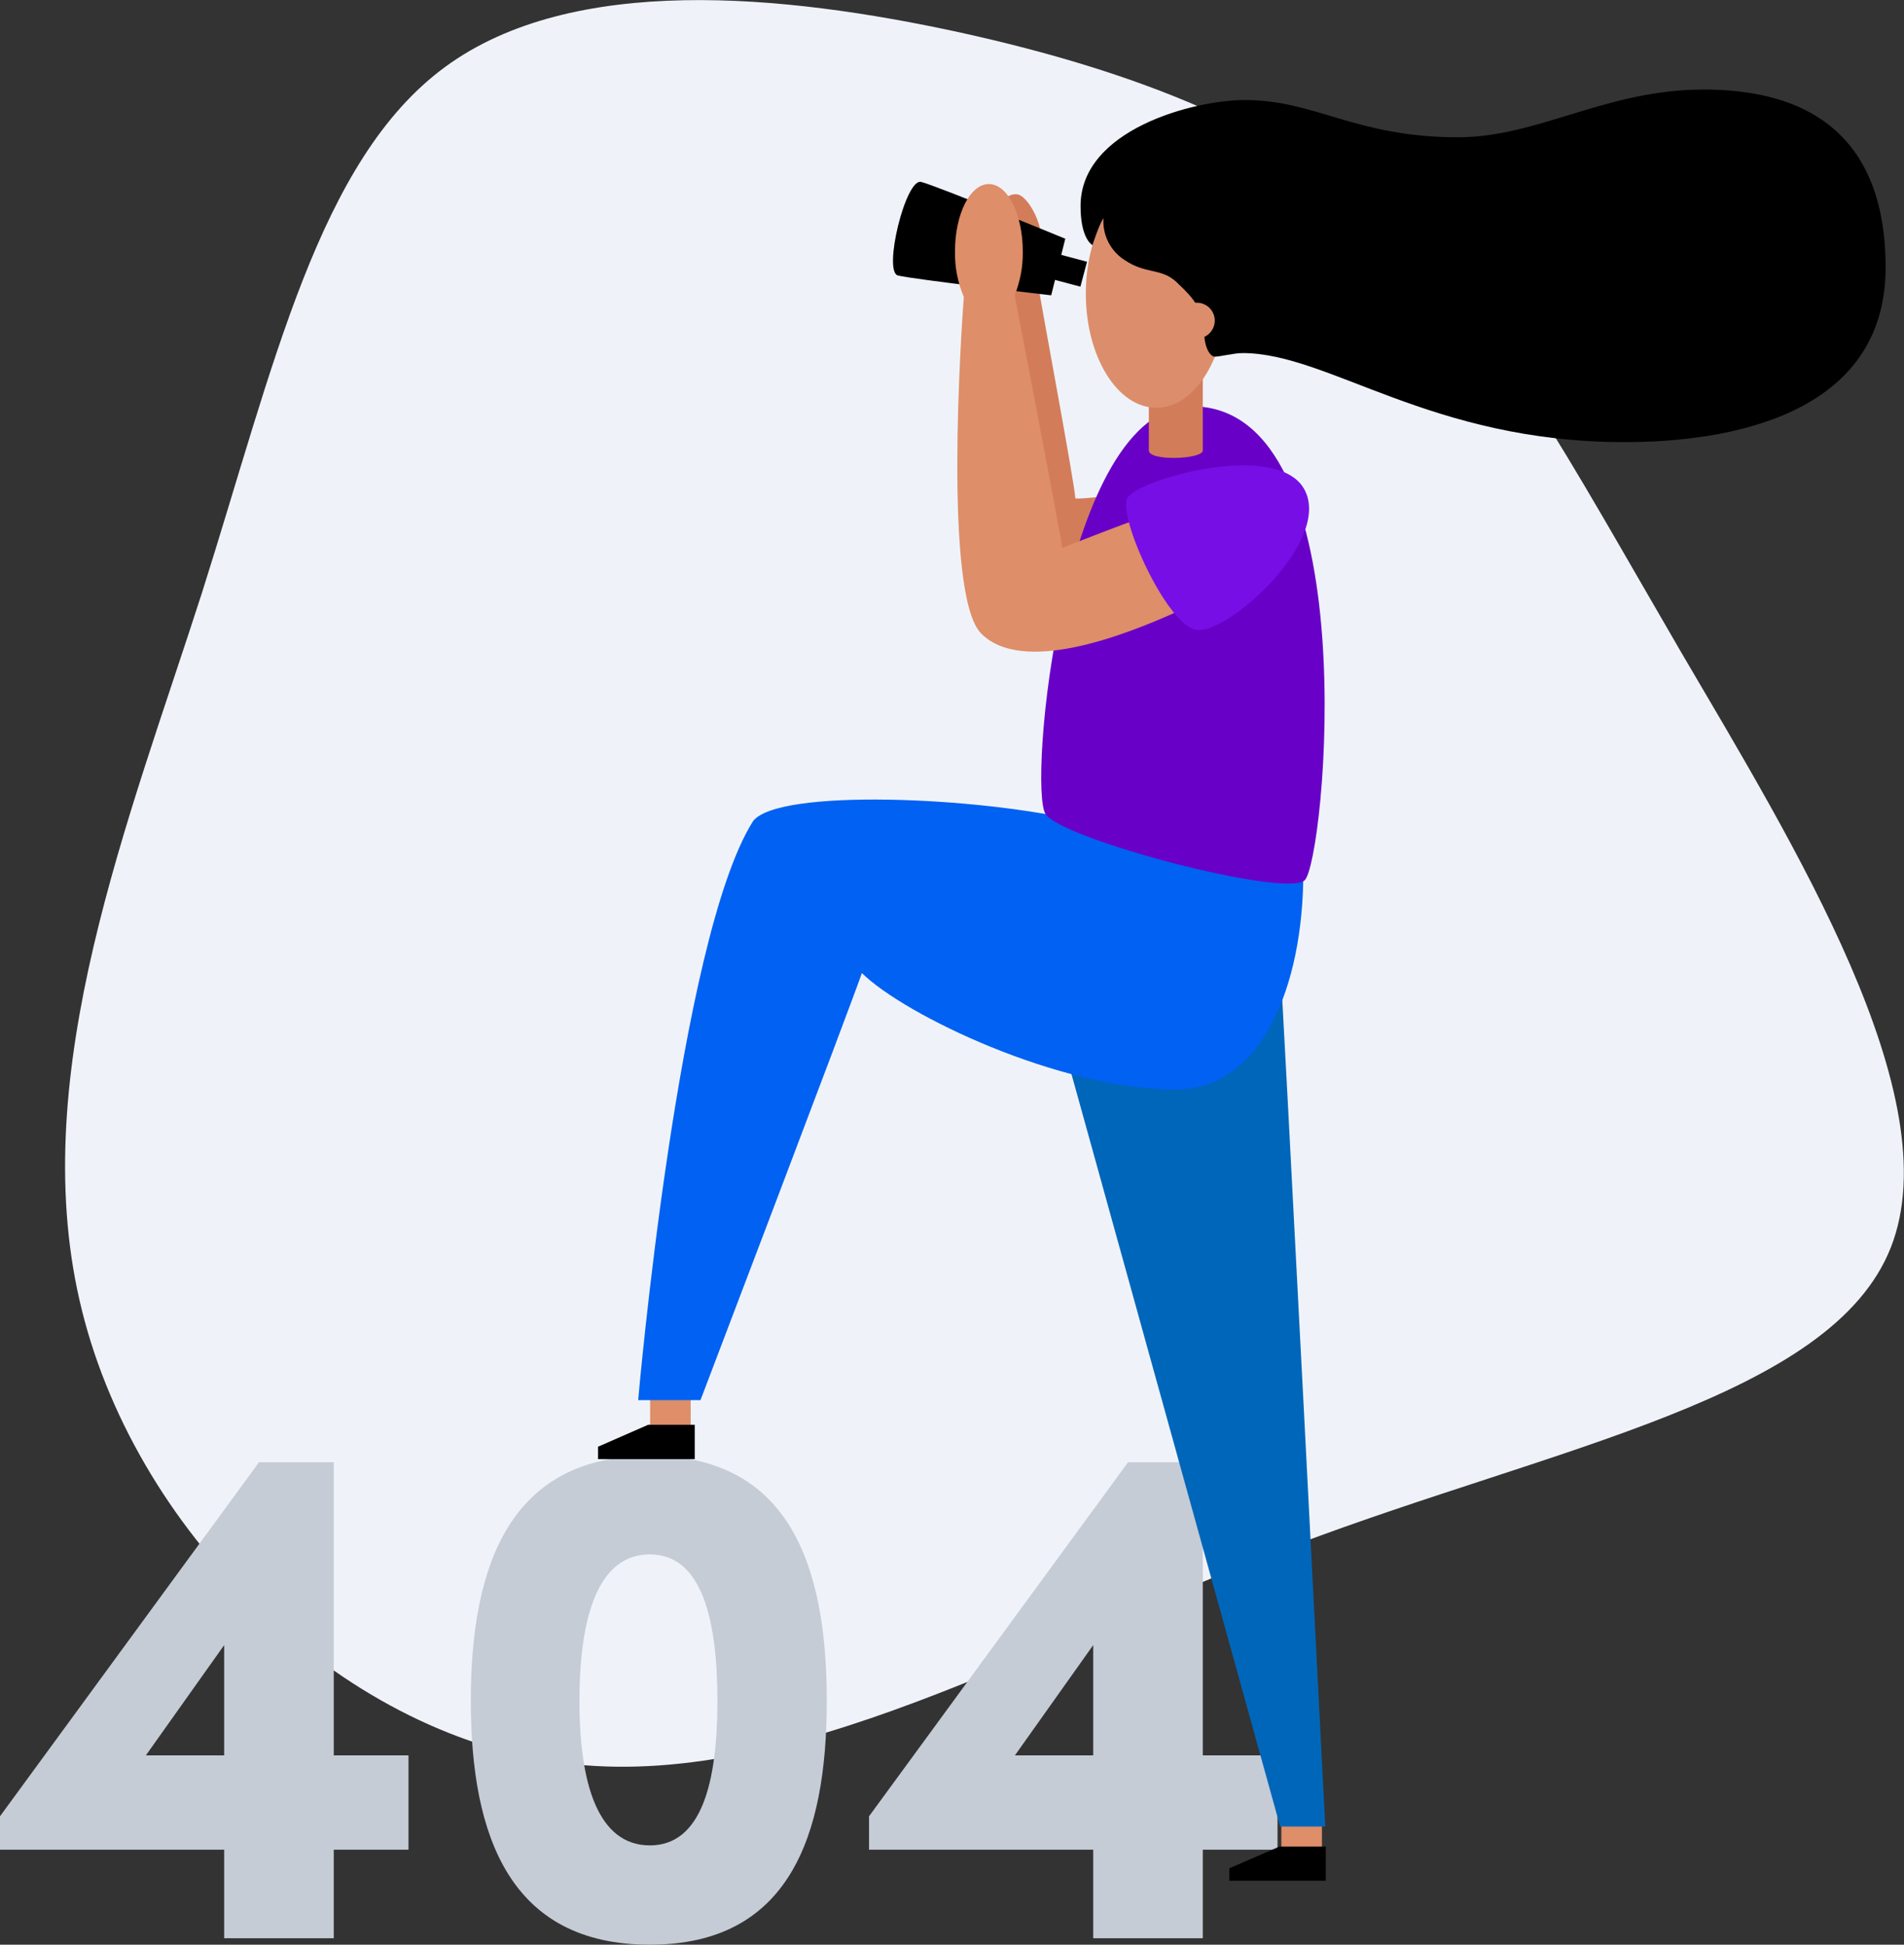 <?xml version="1.0" encoding="utf-8"?>
<!-- Generator: Adobe Illustrator 24.0.3, SVG Export Plug-In . SVG Version: 6.00 Build 0)  -->
<svg version="1.1" id="Layer_1" xmlns="http://www.w3.org/2000/svg" xmlns:xlink="http://www.w3.org/1999/xlink" x="0px" y="0px"
	 viewBox="0 0 797.5 814.6" style="enable-background:new 0 0 797.5 814.6;" xml:space="preserve">
<rect x="0" y="0" width="797.5" height="814.6" fill="#333333" stroke="none"/>
<style type="text/css">
	.st0{fill:#EFF3F9;}
	.st1{fill:#C5CCD6;}
	.st2{fill:#DE8E68;}
	.st3{fill:#0066BA;}
	.st4{fill:#0061F2;}
	.st5{fill:#D37C59;}
	.st6{fill:#6900C7;}
	.st7{fill:#770EE5;}
	.st8{fill:#DC8E6C;}
</style>
<title>error-404-colour</title>
<g id="Layer_2_1_">
	<g id="vector">
		<path class="st0" d="M582.1,94.7c45,40.4,74.5,96.8,121.7,177.9c47.5,81.1,113,186.8,88.2,249.9s-140.5,83.4-249.6,124.7
			s-211.9,103.5-306.5,91.3S55,640.1,33.3,544.6c-21.9-95.7,20.5-200.5,51.2-296C114.8,153.1,133.3,67,186.5,28
			S327.7-2.6,402.1,13.6C476.6,30,537.1,54.2,582.1,94.7z"/>
		<path class="st1" d="M171.1,774.8h-31.3v37.1H93.9v-37.1H0v-14l108.5-148.3h31.3v122.8h31.3V774.8z M93.9,735.3v-46.2l-32.8,46.2
			H93.9z"/>
		<path class="st1" d="M197.2,712.5c0-57.4,16.7-102.7,75-102.7c58,0,74.1,45.3,74.1,102.7c0,57.1-16.1,102.1-74.1,102.1
			C213.9,814.6,197.2,769.6,197.2,712.5z M300.5,712.5c0-34.6-6.7-61.4-28.3-61.4c-21.9,0-29.5,26.7-29.5,61.4
			c0,34.3,7.6,60.5,29.5,60.5C293.8,773,300.5,746.8,300.5,712.5L300.5,712.5z"/>
		<path class="st1" d="M535.1,774.8h-31.3v37.1h-45.9v-37.1H364v-14l108.5-148.3h31.3v122.8h31.3V774.8z M457.9,735.3v-46.2
			l-32.8,46.2H457.9z"/>
		<rect x="536.7" y="761.3" class="st2" width="17" height="14.4"/>
		<polygon points="555.3,773.5 555.3,787.8 514.9,787.8 514.9,782.6 535.9,773.5 		"/>
		<rect x="272.3" y="584.6" class="st2" width="17" height="14.4"/>
		<polygon points="291,596.8 291,611.2 250.5,611.2 250.5,606 271.5,596.8 		"/>
		<path class="st3" d="M536.2,404.2c0.9,8.2,18.9,360.9,18.9,360.9h-18.9L444.1,433L536.2,404.2z"/>
		<path class="st4" d="M545.9,365.4c0,47.9-17.6,91-53.3,91c-48.9,0-113.7-31.2-131.6-48.8c-4.5,13.2-67.6,178.9-67.6,178.9h-26.1
			c0,0,16.8-193,48.1-242.5c10.3-13.8,94.6-10.3,137.2,0S545.9,365.4,545.9,365.4z"/>
		<path class="st5" d="M419.5,86.3c0.6-3.1,3.4-5.2,6.5-4.9c3.8,0.3,10.1,10.4,10.1,18.6s-2.3,11.3-1.6,17.2s15.9,86.6,15.9,91.6
			c3.8,0.3,17.5-1.6,17.5-1.6l-9.6,38.5h-27.9l-18-155.2L419.5,86.3z"/>
		<path d="M446.2,100l-5.9,23.7c0,0-57.9-6.7-64.2-8.3s3.2-40.8,9.7-39.2S446.2,100,446.2,100z"/>
		<path class="st6" d="M499.2,170.2c74.1,0,55.8,191.4,47.2,198.6s-100.8-17-108.4-27.7S444.9,170.2,499.2,170.2z"/>
		<path class="st2" d="M472.8,218.8c-4.1,1.4-27.9,10.7-27.9,10.7c-0.4-4.8-18.8-100-19.9-105.8c2.3-5.8,3.5-12,3.4-18.3
			c0-15.6-6.3-28.3-14.2-28.3S400,89.7,400,105.3c-0.1,6.5,1.1,13,3.7,19.1c-0.9,11.9-8.8,124.9,7.3,141c17,17,58.3,1.7,83.4-9.8
			C499.9,253.8,492.5,213.4,472.8,218.8z"/>
		<rect x="440.8" y="105.3" transform="matrix(0.257 -0.967 0.967 0.257 222.432 515.285)" width="10.8" height="15.5"/>
		<path class="st7" d="M546.5,205.3c11.3,21.9-33.4,61.4-45.8,58.5s-32.3-47.1-28.6-55S535.5,184,546.5,205.3z"/>
		<path class="st5" d="M503.8,188.7c0,3.7-22.6,4.6-22.6,0V146h22.6V188.7z"/>
		<ellipse class="st8" cx="484.3" cy="123" rx="29.5" ry="47.8"/>
		<path d="M462.2,91.4c-0.5,7,2.9,13.7,8.8,17.5c8.8,6,15.1,3.3,21.5,9c3.4,3.4,11.8,10,11.8,20.2c0,7.5,2.5,11.3,4.6,11.3
			s7.9-1.5,11.6-1.5c36.1,0,78.6,37.3,160,37.3c42.5,0,109.3-10.7,109.3-73.2c0-33.7-12.1-74.5-76.3-74.5c-40.8,0-69.3,20-102.8,20
			c-43,0-59.6-15.6-89.3-15.6c-21.2,0-68.8,12.3-68.8,44.4c0,12.2,3.8,15.7,5,16.4C458,101.4,460.3,94.4,462.2,91.4z"/>
		<circle class="st8" cx="501.3" cy="134.3" r="7.5"/>
	</g>
</g>
</svg>
